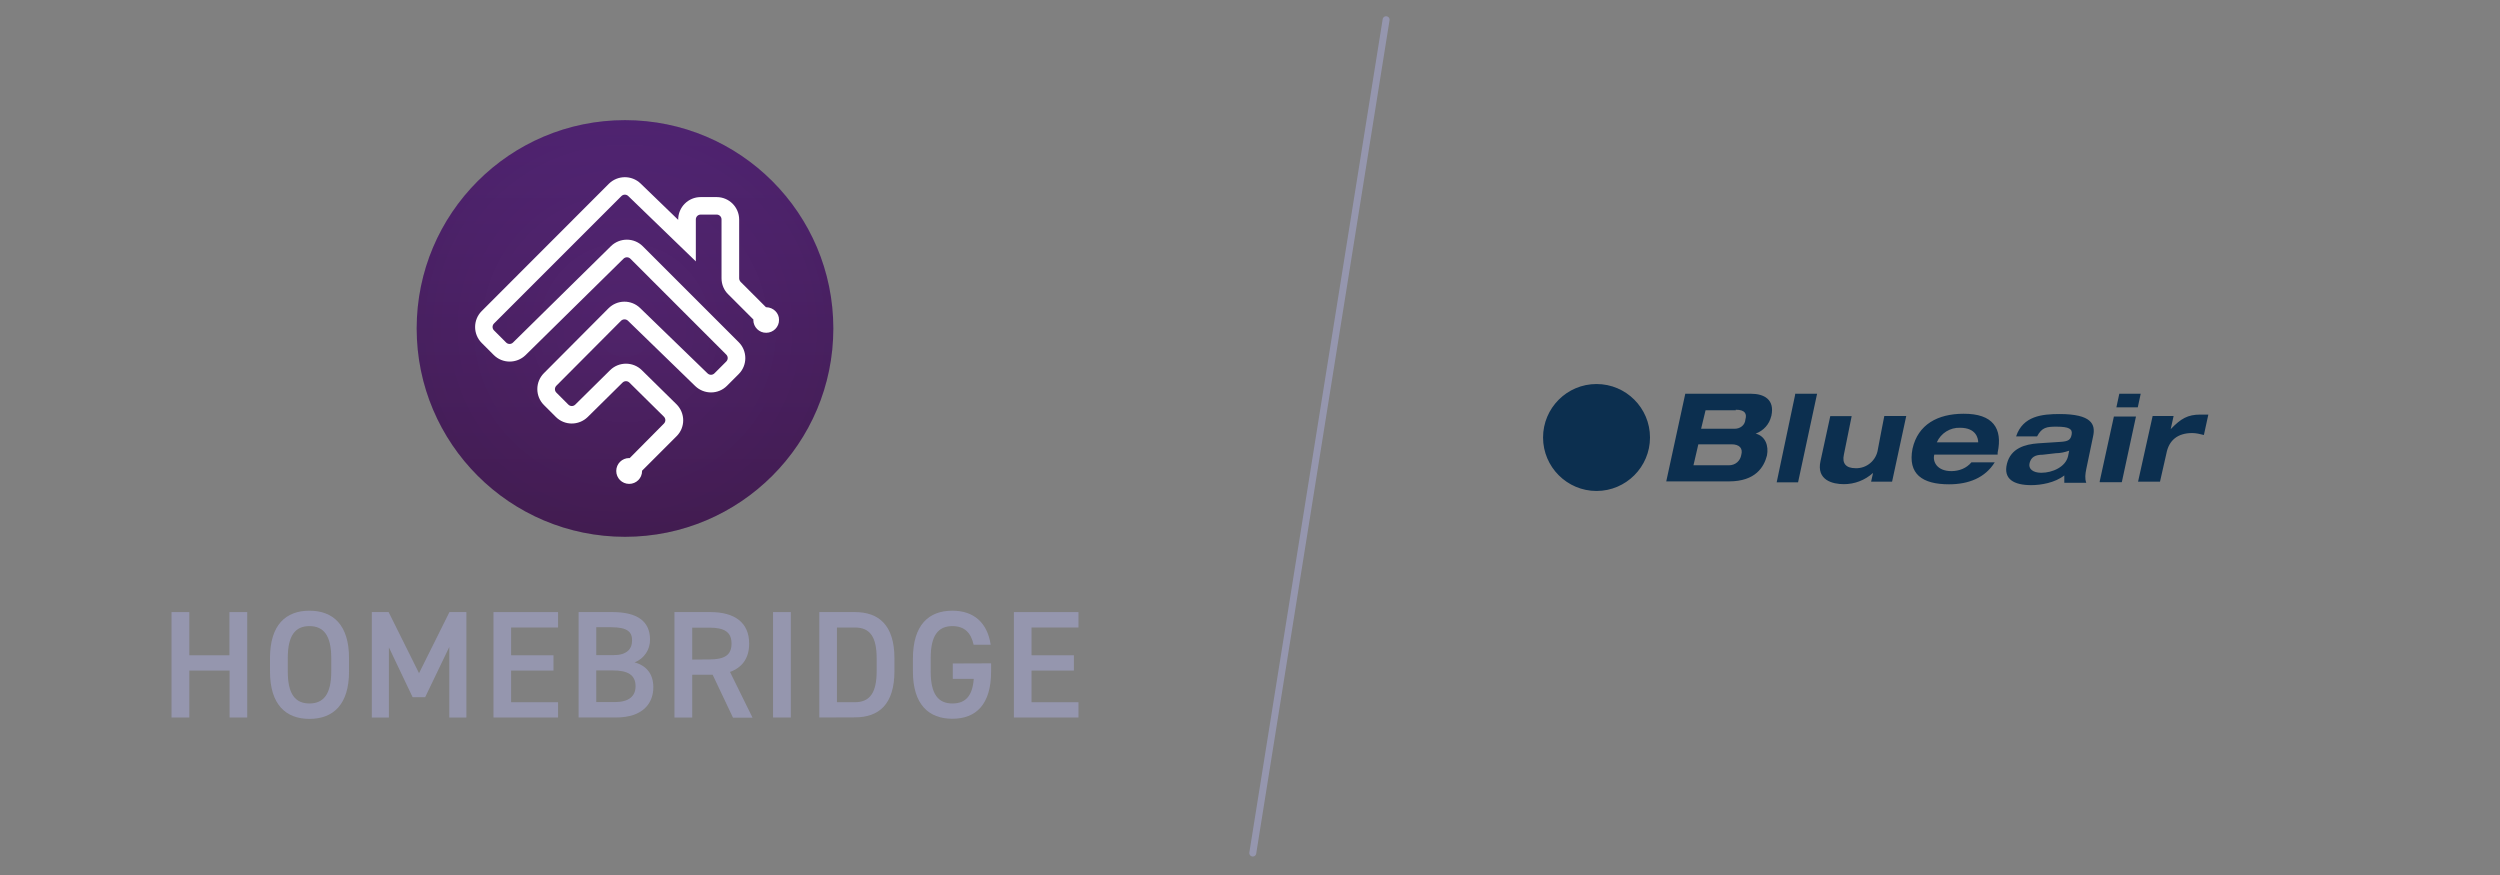 <?xml version="1.0" encoding="utf-8"?>
<!-- Generator: Adobe Illustrator 27.6.1, SVG Export Plug-In . SVG Version: 6.00 Build 0)  -->
<svg version="1.1" id="Layer_1" xmlns="http://www.w3.org/2000/svg" xmlns:xlink="http://www.w3.org/1999/xlink" x="0px" y="0px"
	 viewBox="0 0 1800 630" style="enable-background:new 0 0 1800 630;" xml:space="preserve">
<rect x="0" y="0" width="1800" height="630" fill="#808080" stroke="none"/>
<style type="text/css">
	.st0{fill:#0C2F4F;}
	.st1{fill:#9596AE;}
	.st2{fill:url(#SVGID_1_);}
	.st3{fill:url(#SVGID_00000070101692078192461080000003741069921744300967_);}
	.st4{fill:#FFFFFF;}
	.st5{fill:none;stroke:#9596AE;stroke-width:5;stroke-linecap:round;stroke-miterlimit:10;}
</style>
<g>
	<g id="Plugin_Logo_00000143588722170484654090000001453365823179829675_">
		<path class="st0" d="M1292.5,283.5h15.8l-13.7,63.8h-15.4l13.3-63.1V283.5z M1589.6,298.5h-5.3c-9.1,0-14,2.8-21.4,10.5l2.1-9.5
			h-15.1l-10.5,47.3h15.8l4.6-20.3c1.8-9.5,8.1-14.7,18.6-14.7c2.8,0,5.6,0.7,8.4,1.4l3.2-14.7H1589.6z M1275.3,299.6
			c-1.4,6-5.6,10.5-11.2,12.6c7,1.8,9.5,8.8,8.1,15.8c-2.1,8.1-8.1,18.6-27.3,18.6h-45.2l13.7-63.1h47.3c9.5,0,17.2,4.2,14.7,15.8
			V299.6z M1246.3,319.9h-23.5l-3.5,15.1h25.6c4.6,0,8.1-3.2,8.8-7.4c1.4-4.9-1.4-7.7-7-7.7H1246.3z M1249.8,295.4H1228l-3.2,13.3
			h24.2c3.9,0,7.4-2.5,7.7-6.7c1.1-3.9,0-7-7-7L1249.8,295.4z M1149.5,276.5c-21.3,0-38.5,17.3-38.5,38.5s17.3,38.5,38.5,38.5
			s38.5-17.3,38.5-38.5S1170.8,276.5,1149.5,276.5z M1438.3,325.9v1.4h-45.6c-1.4,4.9,1.8,11.9,12.3,11.9c5.6,0,10.9-2.1,14.4-6.3
			h16.8c-7,11.2-18.9,15.8-32.9,15.8c-19.3,0-29.8-7.4-26.3-25.6c3.9-17.5,18.2-25.2,36.8-25.2
			C1434.8,297.8,1442.1,308.3,1438.3,325.9z M1424.3,318.5c0-2.8-1.4-10.5-13-10.5c-7.2-0.3-13.9,3.9-16.8,10.5h29.4H1424.3z
			 M1507,314.3l-4.9,23.5c-0.7,3.5-1.1,6.7,0,9.8h-15.8v-5.3c-6.7,5.3-16.8,7-23.8,7c-12.3,0-20.3-4.2-17.5-15.4
			c2.8-11.2,13-14,22.4-14.7l16.8-1.1c4.9-0.4,6.7-1.4,7.4-5.3c0.7-3.9-1.8-5.6-10.9-5.6c-7,0-10.5,0.4-14,7h-15.1
			c4.9-14.7,18.6-16.1,31.5-16.1C1505.6,298.2,1509.1,305.2,1507,314.3z M1489.8,324.5c-3.2,1.1-6.3,1.8-9.5,1.8l-9.5,1.1
			c-5.6,0-8.4,1.8-9.5,6c-1.1,4.2,2.5,7,8.4,7c8.1,0,17.5-4.2,19.3-11.9C1489.1,328.3,1489.8,324.5,1489.8,324.5z M1352.1,323.4
			c-1.1,8.1-8.1,14-16.1,13.7c-7,0-9.8-3.5-8.4-9.8l5.6-27.7h-15.4l-7,32.2c-3.2,14,8.8,16.8,16.8,16.8c7.7,0,15.1-2.8,21-8.1
			l-1.4,6.3h15.1l10.2-47.3h-15.8C1356.6,299.6,1352.1,323.4,1352.1,323.4z M1511.9,347.2h15.8l10.2-47.3H1522l-10.2,46.6V347.2z
			 M1525.9,283.5l-2.1,9.8h15.4l2.1-9.8C1541.3,283.5,1525.9,283.5,1525.9,283.5z"/>
	</g>
	<g id="Homebridge">
		<g id="Text">
			<path class="st1" d="M136.2,471.8h29v-31.1H178v75.9h-12.7v-33.8h-29v33.8h-12.8v-75.9h12.8v31.1H136.2z"/>
			<path class="st1" d="M222.8,517.6c-16.9,0-28.4-10.2-28.4-34.1v-9.7c0-23.9,11.4-34.1,28.4-34.1s28.5,10.2,28.5,34.1v9.7
				C251.3,507.3,239.9,517.6,222.8,517.6z M207.2,483.5c0,16.4,5.5,23,15.6,23s15.7-6.6,15.7-23v-9.7c0-16.4-5.6-23-15.7-23
				s-15.6,6.6-15.6,23V483.5z"/>
			<path class="st1" d="M301.7,484.7l21.9-44h12.2v75.9h-12.3v-50.8L306.1,502h-9L280,466.1v50.5h-12.3v-75.9h12.1L301.7,484.7z"/>
			<path class="st1" d="M401.8,440.7v11.1H368v20h30.5v11H368v22.8h33.8v11h-46.5v-75.9L401.8,440.7z"/>
			<path class="st1" d="M441,440.7c17.8,0,27,6.6,27,19.7c0.2,7.3-4.3,13.9-11.1,16.5c8.6,2.4,13.5,8.4,13.5,17.9
				c0,11.4-7.3,21.8-27,21.8h-26.8v-75.9L441,440.7L441,440.7z M429.3,471.7h12.4c9.5,0,13.4-4.3,13.4-10.6c0-5.9-3-9.5-15.1-9.5
				h-10.7L429.3,471.7z M429.3,505.5h13.3c10.2,0,15-4.2,15-11.4c0-8-5.3-11.4-16.5-11.4h-11.8V505.5z"/>
			<path class="st1" d="M527.7,516.6l-14.6-30.8h-14.7v30.8h-12.8v-75.9h25.9c17.5,0,27.9,7.6,27.9,22.7c0,10.5-5,17.2-13.8,20.4
				l16.2,32.9h-14.1V516.6z M510.6,474.8c10.8,0,16.1-2.9,16.1-11.4s-5.3-11.5-16.1-11.5h-12.2v23L510.6,474.8z"/>
			<path class="st1" d="M569.4,516.6h-12.8v-75.9h12.8V516.6z"/>
			<path class="st1" d="M589.9,516.6v-75.9h25.6c17,0,28.5,9.1,28.5,33.4v9c0,24.3-11.4,33.4-28.5,33.4L589.9,516.6z M631.2,483.1
				v-9c0-15.6-4.8-22.3-15.7-22.3h-12.9v53.8h12.9C626.4,505.6,631.2,498.7,631.2,483.1z"/>
			<path class="st1" d="M713.6,477.6v5.8c0,23.9-10.9,34.1-27.9,34.1s-28.4-10.2-28.4-34.1v-9.1c0-24.4,11.4-34.6,28.4-34.6
				c15.4,0,25.2,8.6,27.6,24.5H701c-1.9-8.8-6.7-13.4-15.3-13.4c-10.1,0-15.6,6.6-15.6,23v9.7c0,16.4,5.5,23,15.6,23
				c9.7,0,14.5-5.7,15.4-17.7H686v-11.1L713.6,477.6L713.6,477.6z"/>
			<path class="st1" d="M776.5,440.7v11.1h-33.8v20h30.5v11h-30.5v22.8h33.8v11H730v-75.9L776.5,440.7z"/>
		</g>
		<g id="Logo">
			
				<linearGradient id="SVGID_1_" gradientUnits="userSpaceOnUse" x1="450" y1="532.5" x2="450" y2="832.5" gradientTransform="matrix(1 0 0 1 0 -446)">
				<stop  offset="0" style="stop-color:#57277C"/>
				<stop  offset="1" style="stop-color:#491F59"/>
			</linearGradient>
			<circle class="st2" cx="450" cy="236.5" r="150"/>
			
				<radialGradient id="SVGID_00000183220377242521611990000013811618075543456901_" cx="450" cy="682.5" r="150" gradientTransform="matrix(1 0 0 1 0 -446)" gradientUnits="userSpaceOnUse">
				<stop  offset="0" style="stop-color:#000000;stop-opacity:0"/>
				<stop  offset="1" style="stop-color:#000000;stop-opacity:0.1"/>
			</radialGradient>
			<circle style="fill:url(#SVGID_00000183220377242521611990000013811618075543456901_);" cx="450" cy="236.5" r="150"/>
			<path class="st4" d="M551.7,221.2h-0.2l-18.3-18.3c-0.6-0.7-1-1.6-1-2.5v-42.3c0-9-7.3-16.2-16.2-16.2h-11.5
				c-9,0-16.2,7.3-16.2,16.2v0.2l-27.1-26.2c-6.4-6.1-16.5-6-22.8,0.2L346.8,224c-6.3,6.3-6.3,16.6,0,22.9l0,0l0,0l8.7,8.7
				c6.3,6.3,16.5,6.3,22.9,0.1l70.5-69.4c1.4-1.4,3.6-1.4,5,0l69,69c1.4,1.4,1.4,3.6,0,5l-8.5,8.5c-1.4,1.4-3.6,1.4-5,0l-48.5-47
				c-6.4-6.2-16.5-6.1-22.8,0.2l-46.5,46.7c-6.3,6.3-6.3,16.6,0,22.9l8.6,8.6c6.3,6.3,16.5,6.3,22.9,0.1l25.1-24.8
				c1.4-1.4,3.6-1.4,5,0L478,300c1.4,1.4,1.4,3.6,0,5l0,0l-24.7,24.9c-0.1,0-0.2-0.1-0.3-0.1c-5.1,0-9.3,4.1-9.3,9.3
				c0,5.1,4.1,9.3,9.3,9.3c5.1,0,9.3-4.1,9.3-9.3v-0.2l24.8-24.8c6.4-6.3,6.4-16.6,0-23l0,0L487,291l-24.9-24.5
				c-6.3-6.2-16.5-6.2-22.8,0l-25.1,24.8c-1.4,1.4-3.6,1.4-5,0l-8.6-8.6c-1.4-1.4-1.4-3.6,0-5l46.5-46.7c1.4-1.4,3.6-1.4,5-0.1
				l48.5,47.1c6.4,6.1,16.5,6.1,22.8-0.2l8.5-8.5c6.3-6.3,6.3-16.6,0-22.9l-69.1-69.1c-6.3-6.3-16.5-6.3-22.9-0.1l-70.5,69.4
				c-1.4,1.4-3.6,1.4-5,0l-8.7-8.7c-1.4-1.4-1.4-3.6,0-5l91.7-91.7c1.4-1.4,3.6-1.4,5,0l48.6,47V158c0-2,1.6-3.5,3.5-3.5H516
				c2,0,3.5,1.6,3.5,3.5v42.4c0,4.3,1.7,8.5,4.8,11.5l18.2,18.2c0,0.1-0.1,0.2-0.1,0.3c0,5.1,4.2,9.3,9.3,9.2c5.1,0,9.3-4.2,9.2-9.3
				C561,225.4,556.8,221.3,551.7,221.2L551.7,221.2z"/>
		</g>
	</g>
	<g id="Divider">
		<line class="st5" x1="998" y1="14.2" x2="902" y2="614.2"/>
	</g>
</g>
</svg>
